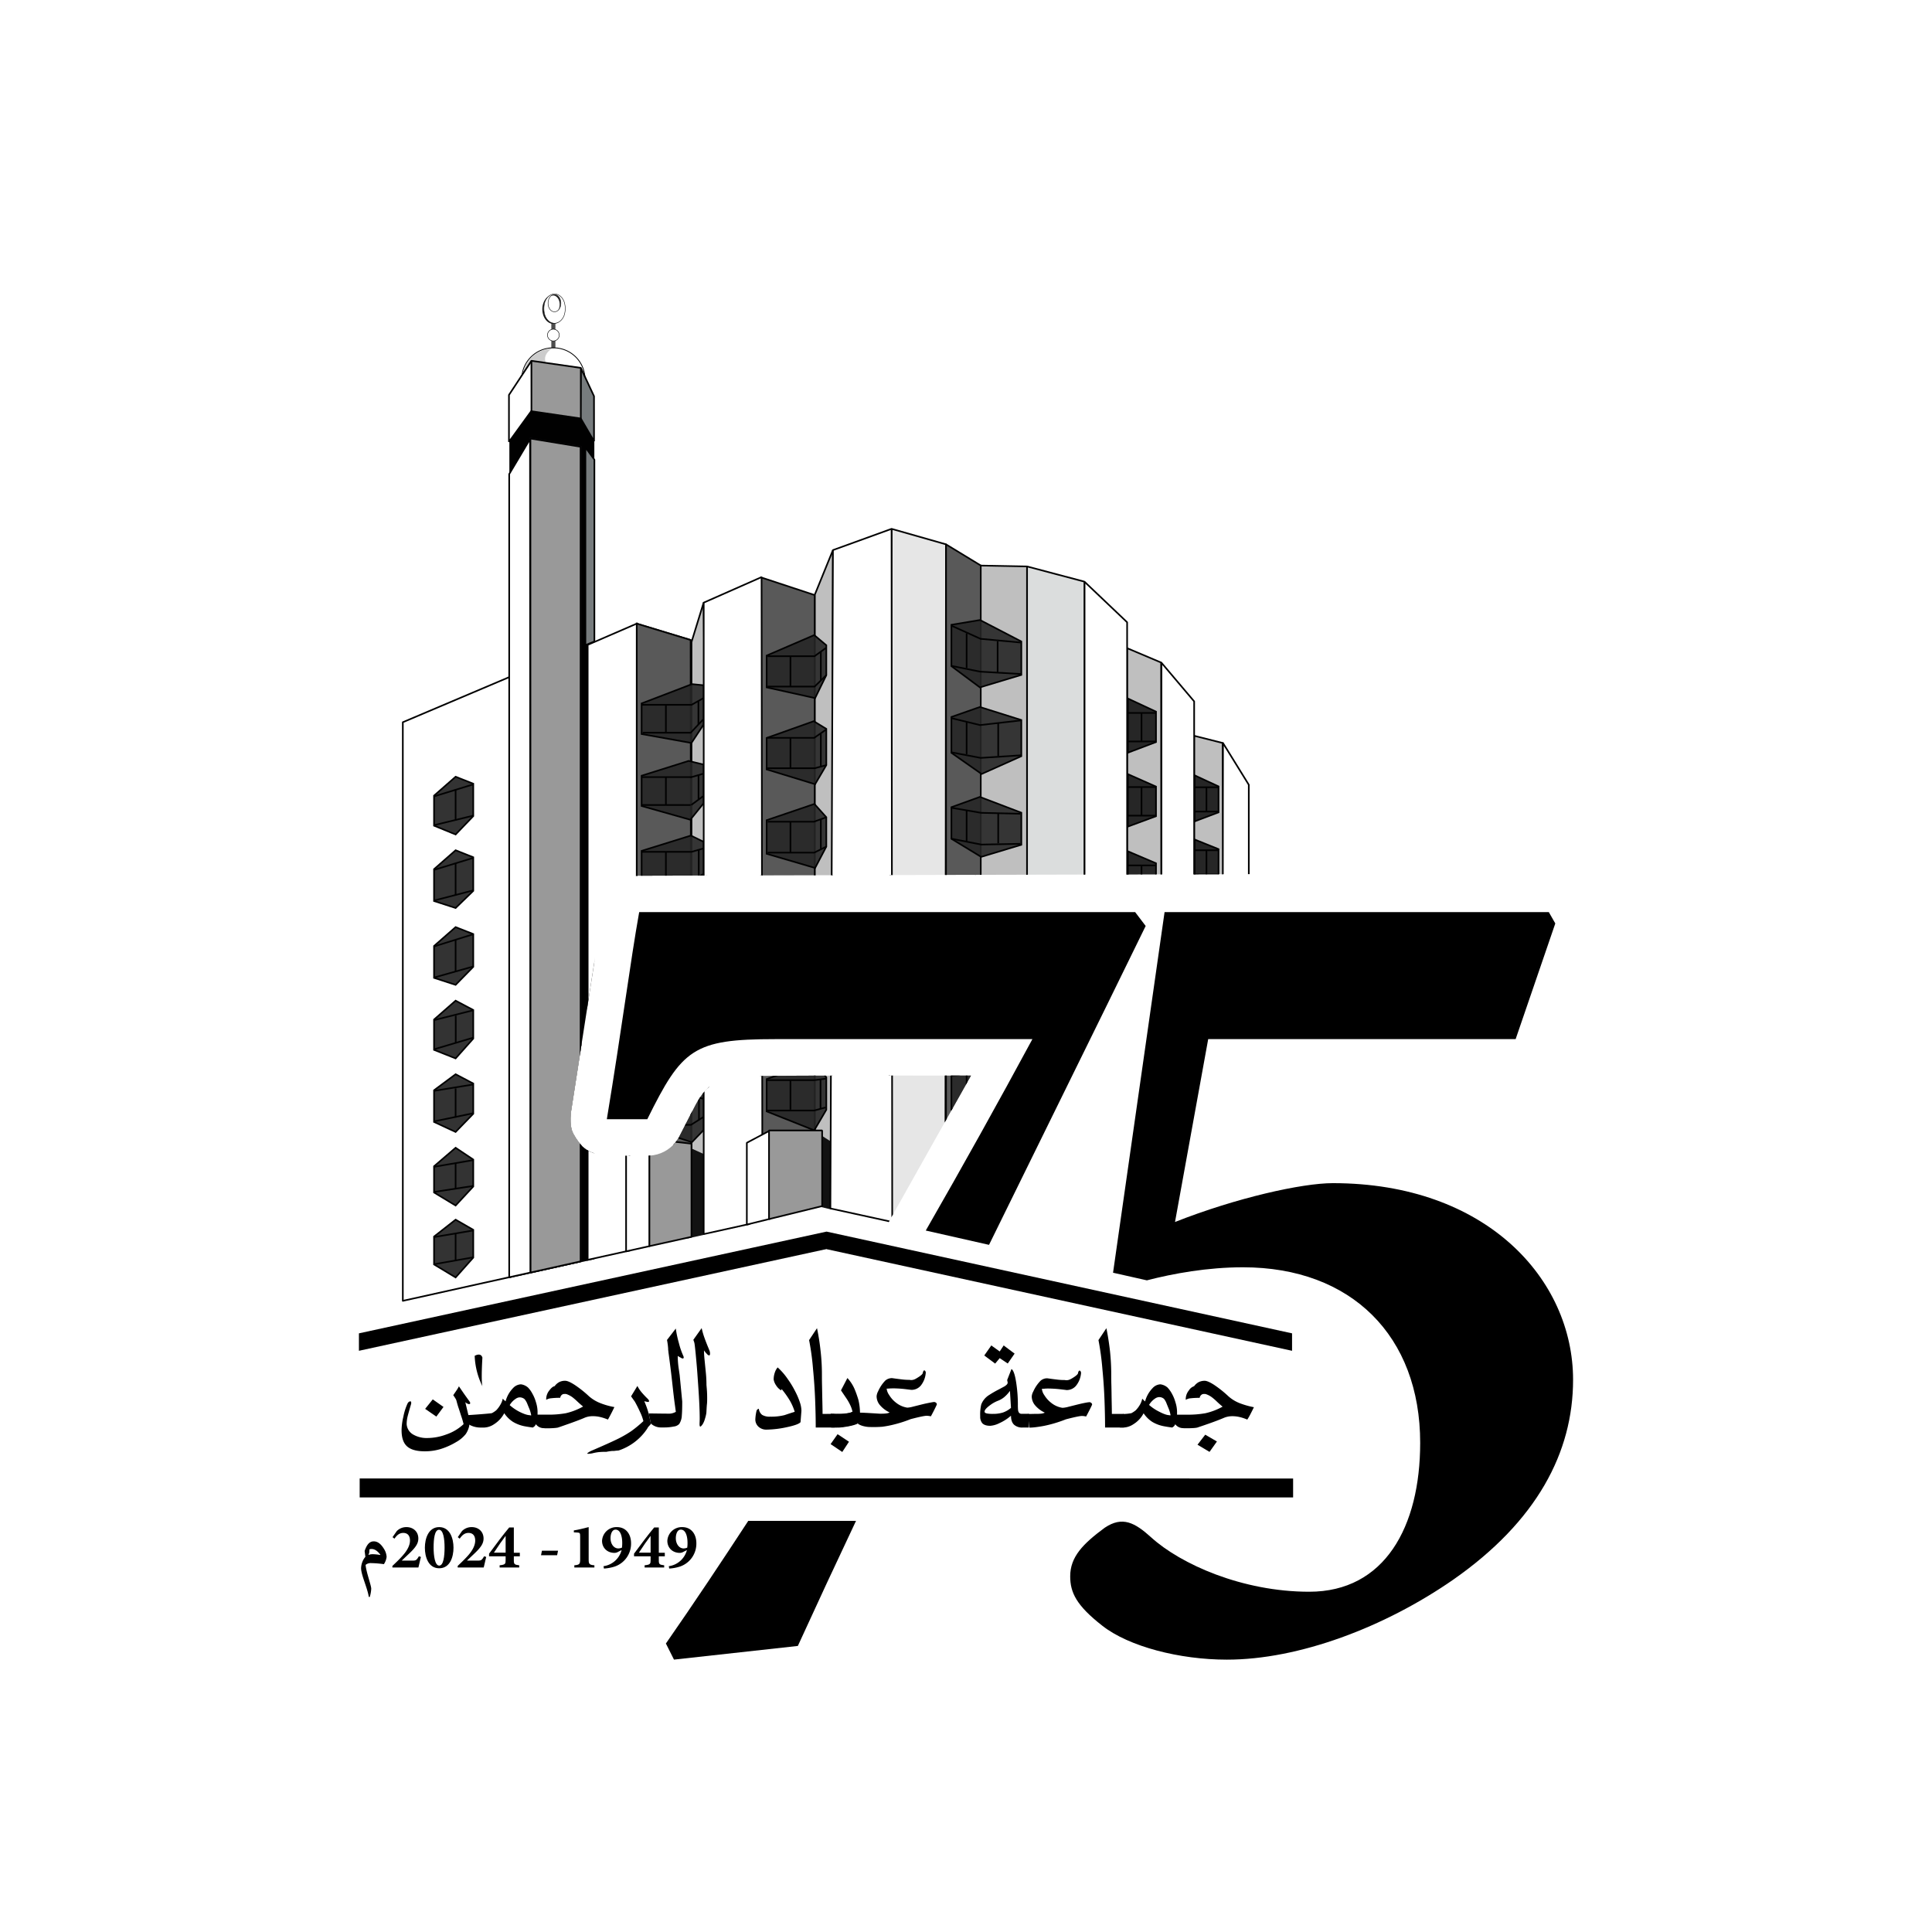 <svg xmlns="http://www.w3.org/2000/svg" xmlns:xlink="http://www.w3.org/1999/xlink" viewBox="0 0 1080 1080"><defs><style>.cls-1,.cls-23{fill:none;}.cls-2{isolation:isolate;}.cls-3{clip-path:url(#clip-path);}.cls-4{fill:#4d4d4d;}.cls-12,.cls-14,.cls-20,.cls-28,.cls-30,.cls-33,.cls-5,.cls-7,.cls-9{fill:#fff;}.cls-12,.cls-13,.cls-16,.cls-17,.cls-19,.cls-20,.cls-21,.cls-23,.cls-24,.cls-25,.cls-27,.cls-28,.cls-29,.cls-31,.cls-32,.cls-33,.cls-34,.cls-5,.cls-7,.cls-9{stroke:#010101;}.cls-5{stroke-width:0.46px;}.cls-6{fill:#ccc;}.cls-7{stroke-width:0.28px;}.cls-8{fill:#1a1a1a;}.cls-11,.cls-14,.cls-15,.cls-30,.cls-9{stroke-linecap:round;}.cls-11,.cls-12,.cls-14,.cls-15,.cls-31,.cls-9{stroke-linejoin:round;}.cls-9{stroke-width:0.25px;}.cls-10{fill:#010101;}.cls-11{fill:#c5c5c4;}.cls-11,.cls-15{stroke:#1a181b;}.cls-11,.cls-12,.cls-13,.cls-14,.cls-15,.cls-16,.cls-17,.cls-19,.cls-20,.cls-21,.cls-23,.cls-24,.cls-25,.cls-27,.cls-28,.cls-29,.cls-30,.cls-31,.cls-32,.cls-33,.cls-34{stroke-width:0.91px;}.cls-11,.cls-22{mix-blend-mode:multiply;}.cls-13{fill:#bfbfbf;}.cls-13,.cls-17,.cls-19,.cls-20,.cls-21,.cls-25,.cls-30,.cls-33,.cls-34{stroke-linejoin:bevel;}.cls-14,.cls-30{stroke:#000;}.cls-15,.cls-32{fill:gray;}.cls-16,.cls-17,.cls-31{fill:#595959;}.cls-18{fill:#121212;}.cls-19,.cls-29{fill:#e6e6e6;}.cls-21{fill:#dbdddd;}.cls-22,.cls-24{fill:#262626;}.cls-22{opacity:0.9;}.cls-25{fill:#999;}.cls-26{opacity:0.95;}.cls-27{fill:#333;}.cls-33{stroke-linecap:square;}.cls-34{fill:#777c7e;}</style><clipPath id="clip-path"><path class="cls-1" d="M713.56,152.22V488.61l-357.06.91c-8.77.42-18.15,6.29-19.77,19.44L319.48,619.74s-1.79,9.09,1.09,14.16c3.42,6,7.07,11.26,18.72,12.12l15.3.05,8.76-.08a20,20,0,0,0,14.14-7.26l1.88-2.66,8.52-16.65c5.48-10.82,11.72-17.67,27.18-17.87,36.65-.48,127.72-.28,127.72-.28l-47.11,83.85-36.61-8.36L213.89,733.21v-581Z"/></clipPath></defs><title>Logo Ibad</title><g class="cls-2"><g id="Layer_1" data-name="Layer 1"><g class="cls-3"><path class="cls-4" d="M310.48,196.16a1.33,1.33,0,0,1-1.15,1.46h0a1.33,1.33,0,0,1-1.14-1.46V176.8a1.32,1.32,0,0,1,1.14-1.45h0a1.32,1.32,0,0,1,1.15,1.45Z"/><path class="cls-5" d="M309.33,194.45a17.52,17.52,0,0,0-17.6,16h35.21A17.53,17.53,0,0,0,309.33,194.45Z"/><path class="cls-6" d="M308.4,194.89s-12.37-.22-16.21,13.74c0,0,4.5-7.71,13.29-5.14C305.48,203.49,302.38,199,308.4,194.89Z"/><path class="cls-7" d="M312.63,187.41a3.29,3.29,0,1,1-3.28-3.39A3.32,3.32,0,0,1,312.63,187.41Z"/><path class="cls-8" d="M312.87,170.15a6.15,6.15,0,0,1-.94,3.36,5.54,5.54,0,0,0,1.51-4c0-2.66-1.55-4.82-3.51-4.82a2.89,2.89,0,0,0-1.95.83,2.73,2.73,0,0,1,1.3-.33C311.27,165.22,312.87,167.43,312.87,170.15Z"/><path class="cls-8" d="M309.87,180.59c-3.25,0-5.87-3.61-5.87-8.08,0-3.29,1.42-6.12,3.49-7.38-2.51,1-4.33,4.12-4.33,7.76,0,4.5,2.76,8.15,6.17,8.15a5.52,5.52,0,0,0,4.44-2.5A5,5,0,0,1,309.87,180.59Z"/><path class="cls-9" d="M310,180.7c2.3,0,4.29-1.74,5.32-4.27a11.93,11.93,0,0,0,.64-3.92,12.1,12.1,0,0,0-.64-3.94c-1-2.52-3-4.24-5.32-4.24s-4.27,1.72-5.31,4.24a12.1,12.1,0,0,0-.63,3.94,11.93,11.93,0,0,0,.63,3.92C305.7,179,307.68,180.7,310,180.7Zm-.08-16H310c2,0,3.55,2.13,3.55,4.78s-1.58,4.8-3.55,4.8h-.06c-2,0-3.57-2.14-3.57-4.8S307.94,164.7,309.89,164.7Z"/><polygon class="cls-10" points="332.24 228.86 284.74 221.78 284.74 714.46 332.24 703.92 332.24 228.86"/><polygon class="cls-11" points="324.55 249.72 296.51 245.15 296.51 711.37 324.55 705.12 324.55 249.72"/><polygon class="cls-12" points="698.13 727.04 698.08 438.69 683.64 415.33 682.66 715.36 682.84 723.46 698.13 727.04"/><polygon class="cls-13" points="674.03 648.29 683.84 650.34 683.46 415.33 667.54 411.31 667.54 720.27 674.03 721.7 674.03 648.29"/><polygon class="cls-14" points="285.52 378.15 225.18 403.73 225.18 727.18 286.58 713.55 285.52 378.15"/><polygon class="cls-15" points="355.93 348.61 355.93 641.9 365.44 637.56 386.35 641.4 386.07 357.76 355.93 348.61"/><polygon class="cls-16" points="355.93 348.61 355.93 641.9 365.44 637.56 386.35 641.4 386.07 357.76 355.93 348.61"/><polygon class="cls-13" points="386.56 358.9 393.38 336.74 396.56 655.03 386.56 650.27 386.56 358.9"/><polygon class="cls-17" points="425.37 322.74 425.37 641.91 435.41 637.91 455.51 638.91 455.51 332.68 425.37 322.74"/><polygon class="cls-13" points="455.51 332.36 465.62 307.51 464.94 643.72 455.51 638.75 455.51 332.36"/><polygon class="cls-18" points="464.94 676.19 464.94 638.42 456.72 633.16 456.84 674.23 464.94 676.19"/><polygon class="cls-19" points="528.82 304.29 498.39 295.63 496.86 682.7 528.44 689.56 528.82 304.29"/><polygon class="cls-13" points="545.47 316.11 574.13 316.65 574.13 645.1 553.69 645.1 545.47 645.1 545.47 316.11"/><polygon class="cls-20" points="498.39 295.63 465.62 307.51 464.2 675.53 498.76 683.09 498.39 295.63"/><polygon class="cls-13" points="637.38 639.9 649.26 640.8 649.1 370.38 630.07 362.33 630.07 712.18 637.38 713.67 637.38 639.9"/><polygon class="cls-20" points="630.07 347.85 606.19 325.14 606.19 706.91 630.07 712.18 630.07 347.85"/><polygon class="cls-12" points="667.54 392.08 649.26 370.48 649.26 641.49 661.14 643.32 661.14 718.83 667.54 720.27 667.54 392.08"/><polygon class="cls-21" points="606.19 325.14 574.13 316.65 574.13 636.4 577.77 637.97 577.77 700.53 606.19 706.91 606.19 325.14"/><polygon class="cls-22" points="386.76 638.53 393.38 631.62 393.38 608.1 387.07 602.54 358.67 611.78 358.67 629.2 386.76 638.53"/><polygon class="cls-23" points="386.76 638.53 393.38 631.62 393.38 608.1 387.07 602.54 358.67 611.78 358.67 629.2 386.76 638.53"/><polygon class="cls-22" points="386.81 590.74 393.38 585.5 393.38 560.81 386.51 554.5 358.67 565.84 358.67 583.26 386.81 590.74"/><polygon class="cls-23" points="386.81 590.74 393.38 585.5 393.38 560.81 386.51 554.5 358.67 565.84 358.67 583.26 386.81 590.74"/><polygon class="cls-22" points="385.88 545.97 393.38 538.64 393.38 515.79 385.56 510.01 358.67 518.76 358.67 537.87 385.88 545.97"/><polygon class="cls-23" points="385.88 545.97 393.38 538.64 393.38 515.79 385.56 510.01 358.67 518.76 358.67 537.87 385.88 545.97"/><polygon class="cls-22" points="385.88 501.2 393.38 491.88 393.38 470.6 386.2 467.08 358.67 475.64 358.67 493.74 385.88 501.2"/><polygon class="cls-23" points="385.88 501.2 393.38 491.88 393.38 470.6 386.2 467.08 358.67 475.64 358.67 493.74 385.88 501.2"/><polygon class="cls-22" points="385.88 458.24 393.38 448.97 393.38 427.42 384.94 425.36 358.67 433.62 358.67 450.56 385.88 458.24"/><polygon class="cls-23" points="385.88 458.24 393.38 448.97 393.38 427.42 384.94 425.36 358.67 433.62 358.67 450.56 385.88 458.24"/><polygon class="cls-22" points="386.51 415.33 393.38 404.94 393.38 383.07 386.81 382.43 358.67 393.21 358.67 410.33 386.51 415.33"/><polygon class="cls-23" points="386.51 415.33 393.38 404.94 393.38 383.07 386.81 382.43 358.67 393.21 358.67 410.33 386.51 415.33"/><polygon class="cls-24" points="630.48 390.47 630.48 420.77 646.21 414.82 646.21 397.8 630.48 390.47"/><polygon class="cls-24" points="630.48 432.74 630.48 462.07 646.21 456.27 646.21 439.71 630.48 432.74"/><polygon class="cls-24" points="630.48 475.87 630.48 506.57 646.21 500.21 646.21 482.58 630.48 475.87"/><polygon class="cls-24" points="630.48 517.16 630.48 546.58 646.21 540.99 646.21 523.73 630.48 517.16"/><polygon class="cls-24" points="630.48 562.14 630.48 591.53 646.21 585.57 646.21 568.31 630.48 562.14"/><polygon class="cls-24" points="630.48 604.65 630.48 634.28 646.21 629.61 646.21 611.02 630.48 604.65"/><polygon class="cls-25" points="577.77 644.43 577.77 635.98 556.45 632.22 556.58 695.71 577.77 700.53 577.77 644.43"/><polygon class="cls-8" points="535.41 635.21 529.62 636.13 529.62 689.82 535.41 691.1 535.41 635.21"/><polygon class="cls-18" points="637.84 641.61 632.06 642.42 632.06 712.18 637.84 713.26 637.84 641.61"/><polygon class="cls-18" points="674.35 648.01 667.49 648.72 667.84 719.84 674.35 721.25 674.35 648.01"/><polygon class="cls-25" points="324.55 249.74 296.51 245.15 296.51 711.37 324.55 705.12 324.55 249.74"/><g class="cls-26"><polygon points="254.69 466.48 264.56 456.21 264.56 438.09 254.69 434.2 242.63 444.77 242.63 461.56 254.69 466.48"/><polygon points="254.69 507.58 264.56 498 264.56 479.21 254.69 475.3 242.63 485.87 242.63 503.68 254.69 507.58"/><polygon points="254.69 550.54 264.56 540.46 264.56 522.14 254.69 518.26 242.63 528.82 242.63 546.63 254.69 550.54"/><polygon points="254.69 591.66 264.56 580.57 264.56 564.59 254.69 559.37 242.63 569.94 242.63 586.88 254.69 591.66"/><polygon points="254.69 632.77 264.56 622.59 264.56 605.69 254.69 600.5 242.63 609.46 242.63 627.18 254.69 632.77"/><polygon points="254.69 673.9 264.56 663.26 264.56 648.2 254.69 641.61 242.63 651.96 242.63 666.61 254.69 673.9"/><polygon points="264.56 703 264.56 687.47 254.69 681.8 242.63 691.25 242.63 706.83 254.69 714.1 264.56 703"/></g><polygon class="cls-27" points="254.69 466.48 264.56 456.21 264.56 438.09 254.69 434.2 242.63 444.77 242.63 461.56 254.69 466.48"/><polygon class="cls-27" points="254.69 507.58 264.56 498 264.56 479.21 254.69 475.3 242.63 485.87 242.63 503.68 254.69 507.58"/><polygon class="cls-27" points="254.69 550.54 264.56 540.46 264.56 522.14 254.69 518.26 242.63 528.82 242.63 546.63 254.69 550.54"/><polygon class="cls-27" points="254.69 591.66 264.56 580.57 264.56 564.59 254.69 559.37 242.63 569.94 242.63 586.88 254.69 591.66"/><polygon class="cls-27" points="254.69 632.77 264.56 622.59 264.56 605.69 254.69 600.5 242.63 609.46 242.63 627.18 254.69 632.77"/><polygon class="cls-27" points="254.69 673.9 264.56 663.26 264.56 648.2 254.69 641.61 242.63 651.96 242.63 666.61 254.69 673.9"/><polygon class="cls-27" points="264.56 703 264.56 687.47 254.69 681.8 242.63 691.25 242.63 706.83 254.69 714.1 264.56 703"/><polygon class="cls-28" points="351.83 644.66 355.93 641.9 355.93 348.61 328.52 360.48 328.52 704.26 352.37 698.97 351.83 644.66"/><polygon class="cls-22" points="455.16 631.86 461.91 620.37 461.91 602.27 455.5 593.36 428.56 603.23 428.56 621.27 455.16 631.86"/><polygon class="cls-23" points="455.16 631.86 461.91 620.37 461.91 602.27 455.5 593.36 428.56 603.23 428.56 621.27 455.16 631.86"/><polygon class="cls-22" points="455.16 581.01 461.91 571.97 461.91 552.11 454.89 542.92 428.56 555 428.56 573.08 455.16 581.01"/><polygon class="cls-23" points="455.16 581.01 461.91 571.97 461.91 552.11 454.89 542.92 428.56 555 428.56 573.08 455.16 581.01"/><polygon class="cls-22" points="455.25 532.2 461.91 520.78 461.91 503.84 455.14 493.92 428.56 504.72 428.56 523.41 455.25 532.2"/><polygon class="cls-23" points="455.25 532.2 461.91 520.78 461.91 503.84 455.14 493.92 428.56 504.72 428.56 523.41 455.25 532.2"/><polygon class="cls-22" points="455.64 485.2 461.91 473.26 461.91 456.84 455.25 449.41 428.56 458.49 428.56 477.27 455.64 485.2"/><polygon class="cls-23" points="455.64 485.2 461.91 473.26 461.91 456.84 455.25 449.41 428.56 458.49 428.56 477.27 455.64 485.2"/><polygon class="cls-22" points="455.64 438.39 461.91 427.7 461.91 407.45 454.89 403.15 428.56 412.52 428.56 430.11 455.64 438.39"/><polygon class="cls-23" points="455.64 438.39 461.91 427.7 461.91 407.45 454.89 403.15 428.56 412.52 428.56 430.11 455.64 438.39"/><polygon class="cls-22" points="455.64 390.25 461.91 377.43 461.91 360.7 455.16 355.01 428.56 366.47 428.56 384.25 455.64 390.25"/><polygon class="cls-23" points="455.64 390.25 461.91 377.43 461.91 360.7 455.16 355.01 428.56 366.47 428.56 384.25 455.64 390.25"/><polygon class="cls-29" points="661.14 642.66 637.38 639.4 637.38 713.67 661.14 718.83 661.14 642.66"/><polygon class="cls-18" points="393.69 645.25 384.35 641.01 384.17 692.35 393.69 690.23 393.69 645.25"/><polygon class="cls-20" points="419.1 644.94 426.13 643.88 425.72 322.6 393.38 336.88 393.38 689.88 419.1 684.18 419.1 644.94"/><polygon class="cls-30" points="363.15 636.64 349.99 643.5 349.99 699.52 363.15 696.59 363.15 636.64"/><polygon class="cls-20" points="430.45 631.93 417.48 638.83 417.48 684.54 430.58 681.31 430.45 631.93"/><polygon class="cls-31" points="535.79 634.96 548.25 633.52 548.25 316.11 528.82 304.29 528.82 689.67 536.24 691.27 535.79 634.96"/><polygon class="cls-22" points="547.76 384.25 570.93 377.28 570.93 358.59 547.83 346.59 531.85 349.26 531.85 372.38 547.76 384.25"/><polygon class="cls-23" points="547.76 384.25 570.93 377.28 570.93 358.59 547.83 346.59 531.85 349.26 531.85 372.38 547.76 384.25"/><polygon class="cls-22" points="548.47 479 570.93 472.23 570.93 454.3 547.76 445.48 531.85 451.22 531.85 468.89 548.47 479"/><polygon class="cls-23" points="548.47 479 570.93 472.23 570.93 454.3 547.76 445.48 531.85 451.22 531.85 468.89 548.47 479"/><polygon class="cls-22" points="547.76 528.62 570.93 520.44 570.93 501.7 548.69 491.14 531.85 499.56 531.85 518.52 547.76 528.62"/><polygon class="cls-23" points="547.76 528.62 570.93 520.44 570.93 501.7 548.69 491.14 531.85 499.56 531.85 518.52 547.76 528.62"/><polygon class="cls-22" points="548.68 577.67 570.75 570.45 570.93 550.35 548.38 541.4 531.85 550.71 531.85 568.45 548.68 577.67"/><polygon class="cls-23" points="548.68 577.67 570.75 570.45 570.93 550.35 548.38 541.4 531.85 550.71 531.85 568.45 548.68 577.67"/><polygon class="cls-22" points="548.69 630.96 570.93 620.61 570.93 600.84 548.07 590.44 531.85 600.55 531.85 620.37 548.69 630.96"/><polygon class="cls-23" points="548.69 630.96 570.93 620.61 570.93 600.84 548.07 590.44 531.85 600.55 531.85 620.37 548.69 630.96"/><polygon class="cls-22" points="548.72 432.66 570.93 422.72 570.93 402.49 547.76 395.21 531.85 400.78 531.85 420.84 548.72 432.66"/><polygon class="cls-23" points="548.72 432.66 570.93 422.72 570.93 402.49 547.76 395.21 531.85 400.78 531.85 420.84 548.72 432.66"/><polygon class="cls-18" points="536.59 635.91 528.85 638.62 528.96 689.32 536.59 690.95 536.59 635.91"/><polygon class="cls-20" points="557.21 632.22 532.68 635.11 532.68 690.5 557.21 695.86 557.21 632.22"/><polygon class="cls-25" points="459.58 631.93 429.88 631.93 429.88 681.48 459.58 674.21 459.58 631.93"/><polygon class="cls-20" points="296.29 245.45 284.64 265.03 284.64 713.98 296.47 711.37 296.29 245.45"/><polygon class="cls-29" points="692.43 650.97 672.1 646.92 672.29 721.3 692.43 725.71 692.43 650.97"/><polygon class="cls-25" points="386.54 639.32 363.02 636.64 363.02 696.61 386.54 691.4 386.54 639.32"/><line class="cls-32" x1="242.69" y1="445.17" x2="264.48" y2="438.5"/><line class="cls-32" x1="242.74" y1="461.25" x2="264.45" y2="455.97"/><line class="cls-32" x1="254.69" y1="441.32" x2="254.69" y2="458.64"/><line class="cls-23" x1="242.77" y1="486.23" x2="264.56" y2="479.56"/><line class="cls-23" x1="242.63" y1="503.41" x2="264.45" y2="497.75"/><line class="cls-23" x1="254.69" y1="482.51" x2="254.69" y2="500.35"/><line class="cls-23" x1="242.77" y1="529.02" x2="264.3" y2="522.33"/><line class="cls-23" x1="242.69" y1="546.44" x2="264.39" y2="540.32"/><line class="cls-23" x1="254.69" y1="525.29" x2="254.69" y2="543.1"/><line class="cls-23" x1="242.66" y1="570.25" x2="264.53" y2="564.75"/><line class="cls-23" x1="242.66" y1="586.55" x2="264.48" y2="580.08"/><line class="cls-23" x1="254.76" y1="567.74" x2="254.76" y2="582.88"/><line class="cls-23" x1="242.59" y1="609.8" x2="264.39" y2="606.24"/><line class="cls-23" x1="242.66" y1="626.86" x2="264.61" y2="622.29"/><line class="cls-23" x1="254.69" y1="608.41" x2="254.69" y2="624.77"/><line class="cls-23" x1="242.61" y1="652.25" x2="264.39" y2="648.53"/><line class="cls-23" x1="242.66" y1="666.31" x2="264.53" y2="662.95"/><line class="cls-23" x1="254.69" y1="650.5" x2="254.69" y2="664.34"/><line class="cls-23" x1="242.61" y1="691.54" x2="264.39" y2="687.85"/><line class="cls-23" x1="242.69" y1="706.71" x2="264.51" y2="702.85"/><line class="cls-23" x1="254.69" y1="689.82" x2="254.69" y2="704.56"/><polyline class="cls-23" points="358.64 493.15 386.09 493.15 393.13 488.58"/><polyline class="cls-23" points="358.64 476.17 386.61 476.17 393.13 474.3"/><line class="cls-23" x1="372.25" y1="476.3" x2="372.25" y2="492.93"/><line class="cls-23" x1="390.6" y1="475.07" x2="390.6" y2="489.96"/><polyline class="cls-23" points="359.11 537.46 385.93 537.46 393.4 535.28"/><polyline class="cls-23" points="359.11 519.31 386.24 519.31 393.02 519.26"/><line class="cls-23" x1="371.91" y1="519.42" x2="371.91" y2="537.42"/><line class="cls-23" x1="390.48" y1="519.5" x2="390.48" y2="536.17"/><polyline class="cls-23" points="358.78 582.79 386.24 582.8 393.26 580.39"/><polyline class="cls-23" points="358.94 566.31 386.61 566.33 393.02 567.15"/><line class="cls-23" x1="372.25" y1="566.45" x2="372.25" y2="582.59"/><line class="cls-23" x1="390.73" y1="567.01" x2="390.73" y2="581.27"/><line class="cls-23" x1="441.87" y1="459.41" x2="441.87" y2="476.63"/><line class="cls-23" x1="458.85" y1="457.96" x2="458.85" y2="474.43"/><polyline class="cls-23" points="429.14 459.35 454.95 459.35 461.91 456.84"/><polyline class="cls-23" points="429.14 476.63 455.14 476.63 461.91 473.26"/><line class="cls-23" x1="441.87" y1="505.66" x2="441.87" y2="522.32"/><polyline class="cls-23" points="428.64 505.51 454.95 505.51 462 504.31"/><polyline class="cls-23" points="429.14 522.66 455.46 522.66 461.97 519.86"/><line class="cls-23" x1="458.68" y1="504.67" x2="458.68" y2="521.11"/><line class="cls-23" x1="441.87" y1="555.75" x2="441.87" y2="572.06"/><line class="cls-23" x1="458.68" y1="554.25" x2="458.68" y2="571.33"/><polyline class="cls-23" points="428.75 555.75 455.51 555.75 461.88 552.74"/><polyline class="cls-23" points="428.51 572.24 455.34 572.24 461.49 571.08"/><line class="cls-23" x1="441.87" y1="604" x2="441.87" y2="620.29"/><line class="cls-23" x1="458.68" y1="603.28" x2="458.68" y2="619.73"/><polyline class="cls-23" points="428.51 603.82 455.29 603.82 461.88 602.92"/><polyline class="cls-23" points="428.75 620.78 455.14 620.78 461.49 619.07"/><line class="cls-23" x1="540.36" y1="452.88" x2="540.36" y2="470.33"/><line class="cls-23" x1="558.01" y1="454.91" x2="558.01" y2="471.37"/><polyline class="cls-23" points="531.66 451.51 548.47 454.38 570.38 454.91"/><polyline class="cls-23" points="531.85 468.84 548.59 472.12 570.38 471.7"/><line class="cls-23" x1="540.36" y1="502.28" x2="540.31" y2="518.73"/><line class="cls-23" x1="558.01" y1="503.47" x2="558.01" y2="519.42"/><polyline class="cls-23" points="531.66 500.15 548.86 503.63 570.61 502.19"/><polyline class="cls-23" points="532.71 518.74 549 518.74 570.51 520.14"/><line class="cls-23" x1="540.36" y1="600.97" x2="540.36" y2="619.17"/><line class="cls-23" x1="558.01" y1="600.44" x2="558.01" y2="619.6"/><polyline class="cls-23" points="532.04 601.24 549 599.75 570.61 600.76"/><polyline class="cls-23" points="532.04 620.1 549 618.75 570.51 620.37"/><line class="cls-23" x1="540.36" y1="551.45" x2="540.36" y2="567.99"/><line class="cls-23" x1="558.01" y1="551.68" x2="558.01" y2="569.18"/><polyline class="cls-23" points="531.85 550.71 548.86 552.35 570.93 550.35"/><polyline class="cls-23" points="532.16 568.4 548.97 567.76 570.75 570.45"/><line class="cls-23" x1="645.95" y1="398.54" x2="630.67" y2="398.54"/><line class="cls-23" x1="645.95" y1="414.48" x2="630.67" y2="414.48"/><line class="cls-23" x1="638.12" y1="398.72" x2="638.12" y2="414.48"/><line class="cls-23" x1="645.95" y1="439.96" x2="630.67" y2="439.96"/><line class="cls-23" x1="645.95" y1="455.93" x2="630.67" y2="455.93"/><line class="cls-23" x1="638.12" y1="440.12" x2="638.12" y2="455.93"/><line class="cls-23" x1="645.95" y1="483.77" x2="630.67" y2="483.77"/><line class="cls-23" x1="645.95" y1="499.73" x2="630.67" y2="499.73"/><line class="cls-23" x1="638.12" y1="483.95" x2="638.12" y2="499.73"/><line class="cls-23" x1="645.95" y1="524.01" x2="630.67" y2="524.01"/><line class="cls-23" x1="645.95" y1="539.98" x2="630.67" y2="539.98"/><line class="cls-23" x1="638.12" y1="524.18" x2="638.12" y2="539.98"/><line class="cls-23" x1="645.95" y1="568.34" x2="630.67" y2="568.34"/><line class="cls-23" x1="645.95" y1="585.48" x2="630.67" y2="585.48"/><line class="cls-23" x1="638.12" y1="568.5" x2="638.12" y2="585.48"/><line class="cls-23" x1="645.95" y1="611.44" x2="630.67" y2="611.44"/><line class="cls-23" x1="645.95" y1="628.6" x2="630.67" y2="628.6"/><line class="cls-23" x1="638.12" y1="611.64" x2="638.12" y2="628.6"/><polygon class="cls-24" points="667.83 433.43 667.83 459.15 681.18 454.1 681.18 439.62 667.83 433.43"/><polygon class="cls-24" points="667.83 469.29 667.83 494.18 681.18 489.27 681.18 474.68 667.83 469.29"/><polygon class="cls-24" points="667.83 505.89 667.83 531.97 681.18 526.56 681.18 511.6 667.83 505.89"/><polygon class="cls-24" points="667.83 540.98 667.83 565.95 681.18 561.19 681.18 545.6 667.83 540.98"/><polygon class="cls-24" points="667.83 577.98 667.83 604.12 681.18 599.31 681.18 583.22 667.83 577.98"/><polygon class="cls-24" points="667.83 615.25 667.83 640.39 681.18 636.43 681.18 620.37 667.83 615.25"/><line class="cls-23" x1="681.23" y1="440.1" x2="667.9" y2="440.1"/><line class="cls-23" x1="681.23" y1="453.65" x2="667.9" y2="453.65"/><line class="cls-23" x1="674.41" y1="440.27" x2="674.41" y2="453.65"/><line class="cls-23" x1="681.23" y1="475.29" x2="667.9" y2="475.29"/><line class="cls-23" x1="681.23" y1="488.84" x2="667.9" y2="488.84"/><line class="cls-23" x1="674.41" y1="475.43" x2="674.41" y2="488.84"/><line class="cls-23" x1="681.23" y1="512.46" x2="667.9" y2="512.46"/><line class="cls-23" x1="681.23" y1="526.03" x2="667.9" y2="526.03"/><line class="cls-23" x1="674.41" y1="512.62" x2="674.41" y2="526.03"/><line class="cls-23" x1="681.23" y1="546.65" x2="667.9" y2="546.65"/><line class="cls-23" x1="681.23" y1="560.18" x2="667.9" y2="560.18"/><line class="cls-23" x1="674.41" y1="546.77" x2="674.41" y2="560.18"/><line class="cls-23" x1="681.23" y1="584.26" x2="667.9" y2="584.26"/><line class="cls-23" x1="681.23" y1="598.81" x2="667.9" y2="598.81"/><line class="cls-23" x1="674.41" y1="584.4" x2="674.41" y2="598.81"/><line class="cls-23" x1="681.23" y1="620.86" x2="667.9" y2="620.86"/><line class="cls-23" x1="681.23" y1="635.43" x2="667.9" y2="635.43"/><line class="cls-23" x1="674.41" y1="621" x2="674.41" y2="635.43"/><polyline class="cls-23" points="358.49 628.78 386.27 628.8 393.13 624.45"/><line class="cls-23" x1="358.49" y1="612.15" x2="386.61" y2="612.16"/><line class="cls-23" x1="372.25" y1="612.29" x2="372.25" y2="628.75"/><line class="cls-23" x1="390.73" y1="613.62" x2="390.73" y2="626.02"/><line class="cls-23" x1="386.01" y1="611.97" x2="393.13" y2="614.26"/><polygon class="cls-33" points="297.19 201.55 284.51 220.78 284.51 247 297.26 229.44 297.19 201.55"/><polygon class="cls-34" points="324.66 205.65 324.4 233.49 332.06 246.64 332.06 221.49 324.66 205.65"/><polygon class="cls-25" points="324.69 205.65 297.08 201.69 297.08 229.88 324.69 233.94 324.69 205.65"/><polygon class="cls-34" points="327.25 250.11 327.25 360.62 332.27 358.59 332.27 256.98 327.25 250.11"/><polyline class="cls-23" points="358.94 393.98 386.61 393.98 393.31 390.2"/><polyline class="cls-23" points="359.26 409.6 386.09 409.6 393.13 402.12"/><line class="cls-23" x1="372.25" y1="394.1" x2="372.25" y2="409.48"/><line class="cls-23" x1="390.42" y1="391.93" x2="390.42" y2="404.99"/><line class="cls-23" x1="386.4" y1="449.99" x2="393.13" y2="445.02"/><line class="cls-23" x1="358.78" y1="450" x2="386.09" y2="450.01"/><line class="cls-23" x1="358.78" y1="434.4" x2="386.61" y2="434.41"/><line class="cls-23" x1="372.25" y1="434.54" x2="372.25" y2="449.82"/><line class="cls-23" x1="385.88" y1="434.6" x2="393.02" y2="432.53"/><line class="cls-23" x1="390.48" y1="433.31" x2="390.48" y2="446.67"/><polyline class="cls-23" points="429.05 383.79 455.38 383.79 461.91 377.43"/><polyline class="cls-23" points="429.05 366.83 455.29 366.83 461.86 362.1"/><line class="cls-23" x1="441.87" y1="366.95" x2="441.87" y2="383.6"/><line class="cls-23" x1="458.85" y1="364.25" x2="458.85" y2="380.32"/><line class="cls-23" x1="441.87" y1="412.41" x2="441.87" y2="429.1"/><line class="cls-23" x1="458.85" y1="410.11" x2="458.85" y2="428.22"/><polyline class="cls-23" points="428.64 412.46 455.14 412.46 461.62 407.97"/><polyline class="cls-23" points="428.75 429.43 455.46 429.43 461.91 427.7"/><polyline class="cls-23" points="532.16 349.88 548.1 357.1 570.61 359.18"/><polyline class="cls-23" points="532.16 372.29 547.83 375.45 570.93 376.79"/><line class="cls-23" x1="540.36" y1="354.05" x2="540.36" y2="373.42"/><line class="cls-23" x1="557.68" y1="358.45" x2="557.68" y2="375.76"/><line class="cls-23" x1="540.36" y1="403.62" x2="540.36" y2="421.6"/><line class="cls-23" x1="558.01" y1="404.14" x2="558.01" y2="422.59"/><polyline class="cls-23" points="532.11 401.51 547.83 405.32 570.61 402.72"/><polyline class="cls-23" points="532.16 420.61 548.17 423.67 570.75 422.22"/></g><path d="M262.37,783.26c.14.22.23.41.35.59a1.08,1.08,0,0,1,.12.47c0,.38-.21.59-.67.59a3.85,3.85,0,0,1-2.06-1.09c.48,2,.94,3.93,1.4,5.9a30.64,30.64,0,0,1,.82,4.21v3a13,13,0,0,1-2,4.75,18.26,18.26,0,0,1-5.26,4.4,39.8,39.8,0,0,1-8.74,3.93,30.28,30.28,0,0,1-8.94,1.28c-4.66,0-8-1-10-2.91s-2.91-4.85-2.91-9a34.44,34.44,0,0,1,1-7.41,32.47,32.47,0,0,1,2.16-7c.45-1.09,1.06-1.6,1.78-1.6.29,0,.45.25.45.82a2.27,2.27,0,0,1-.1.78c-1,3.44-1.68,5.85-2,7.19a18.27,18.27,0,0,0-.44,3.93,7.18,7.18,0,0,0,3.78,5.9,15.07,15.07,0,0,0,7.84,1.87,30.72,30.72,0,0,0,10.58-2,26.71,26.71,0,0,0,9.62-5.76c-.29-1.2-.68-2.62-1.23-4.23s-1-3.17-1.55-4.75-.91-3-1.22-4.16a4.18,4.18,0,0,0-.61-1.28,20.62,20.62,0,0,0-1.17-1.76c.59-.88,1.22-1.78,1.84-2.7a17.27,17.27,0,0,0,1.33-2.27c1.65,2.44,2.88,4.23,3.71,5.38S261.87,782.6,262.37,783.26Zm-20.45-1,6,4.23-4,5.39-6.26-4.32Z"/><path d="M261.3,791.06c1.11,0,12.95-.87,13.69-1.11a14.51,14.51,0,0,0,2.39-1.58,15.19,15.19,0,0,0,2.17-2.86,10.92,10.92,0,0,0,1.5-3.66,10.55,10.55,0,0,0,.84.87c.37.3.6.5.74.63a16.67,16.67,0,0,1,4.19-7.42,6.31,6.31,0,0,1,4.13-2.07h.38a7.52,7.52,0,0,1,3.8,1.75,14.36,14.36,0,0,1,2.38,3.27,21.66,21.66,0,0,1,2.1,5,18.26,18.26,0,0,1,.89,5.27v1.65h5.44a55.08,55.08,0,0,0,10.36-.8,36.29,36.29,0,0,0,9.66-3.75c-.91-.73-2-1.64-3.23-2.82a36,36,0,0,0-2.75-2.38,13.06,13.06,0,0,0-3.27-1.72l-.48-.1a1.08,1.08,0,0,0-.33,0h-.34a2.23,2.23,0,0,0-1.64.62,2.9,2.9,0,0,0-.77,1.54,38.78,38.78,0,0,0-5,.25,6.28,6.28,0,0,0-2.82.86v-.58a7.77,7.77,0,0,1,1.78-4.7c1.08-1.41,2-2.18,2.92-2.33a7.61,7.61,0,0,1,2.6-2.3,7.09,7.09,0,0,1,3.29-.73c1.22,0,3,.79,5.39,2.34a62,62,0,0,1,7.91,6.29,21.21,21.21,0,0,0,6.34,3.85,41.25,41.25,0,0,0,7.89,2.23c-.74,1.53-1.3,2.68-1.7,3.42-.88,1.72-1.52,2.92-1.94,3.56a26.25,26.25,0,0,0-4.4-1.45,18.38,18.38,0,0,0-3.84-.45,13.37,13.37,0,0,0-2.59.22,11.56,11.56,0,0,0-2.49.8c-2.07.88-4.78,1.9-8.11,3.09-2.88,1-5.09,1.81-6.65,2.3a22.2,22.2,0,0,1-2.56.27c-1.06.06-2,.1-2.81.1-.54,0-1,0-1.39,0s-.72-.06-1-.08a5.44,5.44,0,0,1-4.44-2.25l-.11.35a4.35,4.35,0,0,1-.61.84,5.28,5.28,0,0,1-1,.72c-2.54-.36-4.4-.66-5.56-.94a20.19,20.19,0,0,1-5.48-2.24,16.67,16.67,0,0,1-4.89-4.84,16.16,16.16,0,0,1-5.63,6.11,10.64,10.64,0,0,1-5.52,1.91H268.6a13.08,13.08,0,0,1-6.67-1.83m34.36-5,.67,0a19.63,19.63,0,0,0-1-3.56c-.44-1-.87-2.08-1.3-3.14a9.21,9.21,0,0,0-1.4-2.33,4.15,4.15,0,0,0-3-1,4.28,4.28,0,0,0-2.09.87,10.66,10.66,0,0,0-3.24,3.45,26.42,26.42,0,0,0,5.63,3.82Q294.27,791.11,296.29,791.1Z"/><path d="M363.86,795.8c-.17.74-1.53,1.59-2,2.73a30.75,30.75,0,0,1-16.05,12.3c-.75.06-1.51.12-2.23.22s-1.27,0-1.92.1a27,27,0,0,0-2.67.43,38,38,0,0,0-4.26.16,25.48,25.48,0,0,0-3.51.65,13.32,13.32,0,0,1-2.36.29c-.39,0-.59-.07-.59-.18s.7-.72,2.09-1.41c7-3,11.78-5.17,14.28-6.39a64.09,64.09,0,0,0,8.26-4.7,68.13,68.13,0,0,0,6.76-5.58,25.68,25.68,0,0,0-1.88-5.14c-1-2.21-2-4.14-2.88-5.72l-2.13-3,3.54-5.81a18.18,18.18,0,0,0,2.48,3.71c.75.88,1.77,2,3.06,3.26a4.61,4.61,0,0,1,.64.71,1.58,1.58,0,0,1,.37.86.61.61,0,0,1-.66.41,2.45,2.45,0,0,1-.64-.1l-1.4-.31a50.3,50.3,0,0,1,2.44,6.86"/><path d="M362.59,790.12c2.14,0,11.48.17,12.12.1a8,8,0,0,0,3.09-1c-.22-1.55-.42-3.13-.65-4.7-.34-2.59-.68-5.37-1-8.3s-.63-5.67-.93-8.22-.58-4.74-.83-6.65-.49-3.79-.74-5.59a8.72,8.72,0,0,0-.15-1.23c0-.18,0-.37,0-.59a38.42,38.42,0,0,0-.64-4.89l4.91-6.38a58.49,58.49,0,0,0,1.72,8.05,42.43,42.43,0,0,0,2.54,7.37c.06.13.09.3.15.44a2,2,0,0,1,0,.41c0,.31-.2.45-.59.45a1.18,1.18,0,0,1-.73-.27c-.45-.22-.75-.43-1-.53l-1-.6a49.87,49.87,0,0,0,.42,6.16c.08.59.31,2.13.66,4.55l1.43,14.73c0,3.71-.08,6.24-.22,7.67A9.47,9.47,0,0,1,379.7,796a5,5,0,0,1-3.1,1.44,25.28,25.28,0,0,1-5.13.51h-1.69a8.37,8.37,0,0,1-5.92-2.15"/><path d="M392.24,742.42a41.36,41.36,0,0,0,1.41,5c.6,1.71,1.4,3.81,2.43,6.27.34.84.54,1.35.61,1.53a4.73,4.73,0,0,1,.22,1.48c0,.65-.18,1-.56,1a2.74,2.74,0,0,1-1.24-.9,15.4,15.4,0,0,1-1.58-1.92c0,1.34.11,3.16.33,5.35s.46,4.54.7,7a66.87,66.87,0,0,1,.36,7c.14,1.49.24,2.73.3,3.8s.09,2.19.09,3.4,0,2.42-.13,3.56-.17,2.39-.26,3.76a11.07,11.07,0,0,1-.32,2.45c-.21.88-.47,1.8-.76,2.68a10.55,10.55,0,0,1-1,2.18,5.77,5.77,0,0,1-1.2,1.4c-.26,0-.44-.11-.48-.31a4.64,4.64,0,0,1-.1-1.2c0-.75.08-1.73.08-3,0-2.74-.11-6.19-.33-10.38s-.55-8.7-.89-13.53c-.21-3.14-.44-5.83-.64-8s-.35-3.92-.48-5.12c-.2-2-.38-3.62-.53-4.63a6.71,6.71,0,0,0-.24-1.09c-.21-.57-.36-1-.43-1.27Z"/><path d="M424.2,787.5a5,5,0,0,0,1.84,3.42,8,8,0,0,0,4.52,1,29.92,29.92,0,0,0,8-.86c2.11-.71,4-1.33,5.69-1.85a29.25,29.25,0,0,0-2.7-6.23,52,52,0,0,0-4.62-6.51l-.26.77a8.71,8.71,0,0,1-2.91-2.94,8.12,8.12,0,0,1-1.28-3.17,11.79,11.79,0,0,1,.66-3.9,8.39,8.39,0,0,1,1.57-2.84,36,36,0,0,1,5.66,6.53,51.22,51.22,0,0,1,4.17,6.89,39.61,39.61,0,0,1,2.85,6.89,14.78,14.78,0,0,1,.61,4L447.5,795q-1.17,1.46-8.06,2.89a56.23,56.23,0,0,1-10.83,1.28,6.38,6.38,0,0,1-4.62-1.64,5.44,5.44,0,0,1-1.75-4.21,25.24,25.24,0,0,1,.67-4.68A1.71,1.71,0,0,1,424.2,787.5Z"/><path d="M466.44,798H456c0-4.85-.12-10.06-.34-15.66s-.61-11.28-1.17-17a142.85,142.85,0,0,0-2.2-16.22l4.42-6.65a124.91,124.91,0,0,1,2,12.7,114.9,114.9,0,0,1,.75,13.21c0,1.36,0,3.35.06,6s.1,5.68.18,9,.12,5.66.12,7h6.61"/><path d="M459.83,790.36h6.47c2.81,0,4.77-.05,5.82-.14a11.79,11.79,0,0,0,4.45-1,16.78,16.78,0,0,0-1.3-3.79,26.07,26.07,0,0,0-2.08-3.66c-1-1.51-2.06-3-3.07-4.56l3.58-6.88a21.55,21.55,0,0,1,4,6.13,59.52,59.52,0,0,1,2.13,6,30.6,30.6,0,0,1,.71,4,35.42,35.42,0,0,1,.21,3.77m-.93,5.32c-1.74,1.42-9.22,2.46-10.86,2.46h-4.65m3.91,3.71,6.37,4.22-3.76,5.72-6.52-4.4Z"/><path d="M482.86,794.41l-3.5,1.23c1.37,1.36,4.78,2.07,7,2.07a64.73,64.73,0,0,0,6.82-.15,56.15,56.15,0,0,0,7-1.37,69.5,69.5,0,0,0,8.83-2.87c4.84-1.27,7.87-1.89,9-1.89a10.33,10.33,0,0,1,2.34.31c.33-.55.95-1.72,1.84-3.47s1.38-2.84,1.51-3.16a1.19,1.19,0,0,0-.49-1,1.83,1.83,0,0,0-1.08-.4,1.4,1.4,0,0,1-.28.06l-.2,0c-1.85.32-3.9.72-6.16,1.27l-5.1,1.28a15.71,15.71,0,0,1-3,.55h-.29a13.25,13.25,0,0,1-6.18-2.74,15.57,15.57,0,0,1-3.92-4.38,7.48,7.48,0,0,1-1.35-3.5,15.6,15.6,0,0,0,1.83-.1c.8,0,1.39-.05,1.73-.05a65,65,0,0,1,6.68.41l2.56.31,1,.13a6.83,6.83,0,0,0,5.28-2.4,12.91,12.91,0,0,0,2.76-7,1.32,1.32,0,0,0-.2-1c-.18-.34-.37-.49-.61-.49s-.33.13-.48.39a3.1,3.1,0,0,0-.37,1.14c-.14.63-1.33,1.64-3.55,2.93a6.86,6.86,0,0,1-1.51.72,5.32,5.32,0,0,1-1.57.22l-.88-.11a33.51,33.51,0,0,1-4.78-.33c-1.75-.2-3.37-.44-4.85-.64a5.67,5.67,0,0,0-3.82,1.38,20.56,20.56,0,0,0-4,6,7,7,0,0,0-.84,2.72,7.68,7.68,0,0,0,1.58,4.65,15.66,15.66,0,0,0,5.72,4.44,5.55,5.55,0,0,1-1.91.55,21,21,0,0,1-2.66.14h-1c-.32,0-10-.67-11.14-.56,0,0-2.38-2.2-4.07-.59s-12.16,1.15-12.16,1.15-1.61,7.12,1,7.59,9.63-.84,10.11-.94"/><path d="M575.16,798h-3.55a6.72,6.72,0,0,1-4.73-1.56c-1.16-1.1-1.73-2.79-1.73-5.06a25.7,25.7,0,0,1-6.53,4.19,13.27,13.27,0,0,1-5.08,1.46c-2.11,0-3.6-.52-4.48-1.5a5.77,5.77,0,0,1-1.12-3.84,24.49,24.49,0,0,1,.58-6.57,10.75,10.75,0,0,1,4.47-5.34,58.33,58.33,0,0,1,5.2-3c.95-.5,1.87-1,2.78-1.49a6.5,6.5,0,0,0,1.94-1.42,1.85,1.85,0,0,0,.4-1l-.3-1.41,2.41-6.17c1.14.67,2.05,3.41,2.74,8.27A81.38,81.38,0,0,1,569,785a29.64,29.64,0,0,0,.11,3.29c.2,1.36.85,2.05,2,2.05h4.08m-18.89-28.08-6.09-4.54,3.94-5.61,4.69,3.37,2.22-3.37,6.11,4.57-3.83,5.52-4.5-3ZM565.15,787l-.59-9.5a17.9,17.9,0,0,1-3.15,3.46,12.32,12.32,0,0,1-3.63,2.11,18.31,18.31,0,0,0-4.4,2.5c-1.85,1.37-2.86,2.48-3,3.37v.2c0,.53.56.89,1.69,1.06a19,19,0,0,0,3.09.17,18.33,18.33,0,0,0,5.44-.75A13.83,13.83,0,0,0,565.15,787Z"/><path d="M574.51,790.45l4-.09h1a21.14,21.14,0,0,0,2.65-.14,5.5,5.5,0,0,0,1.9-.55,15.66,15.66,0,0,1-5.72-4.44,7.76,7.76,0,0,1-1.59-4.65,6.76,6.76,0,0,1,.86-2.72,20.16,20.16,0,0,1,4.05-6,5.57,5.57,0,0,1,3.8-1.38c1.5.2,3.08.44,4.86.64a33.36,33.36,0,0,0,4.79.33l.85.11a5.25,5.25,0,0,0,1.58-.22,7.68,7.68,0,0,0,1.53-.72c2.22-1.29,3.37-2.3,3.54-2.93a2.94,2.94,0,0,1,.36-1.14c.18-.26.34-.39.49-.39s.42.15.64.49a1.82,1.82,0,0,1,.2,1,12.92,12.92,0,0,1-2.8,7,6.77,6.77,0,0,1-5.26,2.4l-1-.13-2.6-.31a64.84,64.84,0,0,0-6.67-.41c-.37,0-.92,0-1.71.05a16.28,16.28,0,0,1-1.84.1,7.3,7.3,0,0,0,1.33,3.5,16.37,16.37,0,0,0,3.92,4.38,13.24,13.24,0,0,0,6.19,2.74h.27a15.94,15.94,0,0,0,3.08-.55l5.1-1.28c2.24-.55,4.29-1,6.13-1.27l.22,0a2.07,2.07,0,0,0,.24-.06,1.75,1.75,0,0,1,1.09.4,1.17,1.17,0,0,1,.5,1c-.13.32-.62,1.41-1.52,3.16s-1.51,2.92-1.83,3.47a10.24,10.24,0,0,0-2.32-.31c-1.14,0-4.14.62-9,1.89a72.45,72.45,0,0,1-8.81,2.87,56.64,56.64,0,0,1-7,1.37,31.62,31.62,0,0,1-4.54.39"/><path d="M628.18,798H617.74c0-4.85-.12-10.06-.33-15.66s-.6-11.28-1.16-17a147.57,147.57,0,0,0-2.2-16.22l4.43-6.65q1.26,6.23,2,12.7a122.15,122.15,0,0,1,.71,13.21c0,1.36,0,3.35.08,6s.09,5.68.16,9,.11,5.66.11,7h6.64Z"/><path d="M627.76,790.45a28.72,28.72,0,0,0,4.69-.48,14.8,14.8,0,0,0,2.4-1.58,15.31,15.31,0,0,0,2.19-2.83,10.94,10.94,0,0,0,1.48-3.69c.2.22.51.53.84.86s.64.58.74.69a17,17,0,0,1,4.22-7.47,6.29,6.29,0,0,1,4.12-2.09h.36a7.6,7.6,0,0,1,3.82,1.75,16.19,16.19,0,0,1,2.39,3.28,21.85,21.85,0,0,1,2.07,5,18.07,18.07,0,0,1,.9,5.27v1.65h5.44a55.27,55.27,0,0,0,10.37-.8,35.9,35.9,0,0,0,9.66-3.69c-.91-.72-2-1.66-3.24-2.85a30.41,30.41,0,0,0-2.76-2.39,12,12,0,0,0-3.27-1.73l-.46-.11a1.2,1.2,0,0,0-.35,0h-.32a2.13,2.13,0,0,0-1.63.62,2.61,2.61,0,0,0-.79,1.55,41.34,41.34,0,0,0-5,.24,5.79,5.79,0,0,0-2.79.88v-.6a7.69,7.69,0,0,1,1.77-4.7,5.35,5.35,0,0,1,2.9-2.33,8,8,0,0,1,2.59-2.3,7.58,7.58,0,0,1,3.31-.73c1.21,0,3,.8,5.38,2.34a61.94,61.94,0,0,1,7.9,6.32,21,21,0,0,0,6.35,3.87,46.09,46.09,0,0,0,7.9,2.24c-.75,1.54-1.29,2.64-1.7,3.4a32.13,32.13,0,0,1-2,3.52,25,25,0,0,0-4.39-1.45,18.27,18.27,0,0,0-3.82-.45,12.63,12.63,0,0,0-2.6.24,11.51,11.51,0,0,0-2.47.78c-2.08.88-4.8,1.93-8.13,3.1-2.85,1-5.1,1.76-6.64,2.27a17.36,17.36,0,0,1-2.58.27c-1.06.06-2,.08-2.8.08-.53,0-1,0-1.39,0s-.72,0-1-.06a5.51,5.51,0,0,1-4.49-2.24l-.08.34a4,4,0,0,1-.63.85,3.94,3.94,0,0,1-1,.71c-2.54-.35-4.42-.66-5.57-.94a19.32,19.32,0,0,1-5.49-2.2,16.85,16.85,0,0,1-4.88-4.83,15.67,15.67,0,0,1-5.63,6.07,10.71,10.71,0,0,1-5.5,1.9h-2.14m27.7-6.85.65,0a18.43,18.43,0,0,0-1-3.56c-.43-1-.85-2.08-1.28-3.13A8.77,8.77,0,0,0,650.7,782a4,4,0,0,0-3-1,4.53,4.53,0,0,0-2.13.88,10.87,10.87,0,0,0-3.23,3.48,25.47,25.47,0,0,0,5.62,3.76C650.5,790.46,652.43,791.1,653.79,791.1ZM673.73,802l6.54,3.8-4.14,5.81-6.72-4Z"/><polygon points="465.96 697.38 462.05 688.47 200.64 745.35 200.64 755.1 465.96 697.38"/><polyline points="462.05 688.47 722.27 745.35 722.27 755.1 462.15 698.31"/><polygon points="722.86 837.08 201.06 837.08 201.06 826.47 722.86 826.49 722.86 837.08"/><path d="M265.35,757.92s3.42-2.1,4.32,1c0,0-.83,12.46,0,16A42,42,0,0,1,265.35,757.92Z"/><path d="M203.83,867c1.12-3.25,2.54-5.37,5.1-5.37,2.23,0,4.06,1.51,5.65,4.1a9.45,9.45,0,0,1,1.54,4.54,9.29,9.29,0,0,1-1.52,4.11,56.77,56.77,0,0,0-7.11-.59,4.34,4.34,0,0,0-3.12,1c.36,4.15,3.15,11.4,3.15,13.33a19.4,19.4,0,0,1-.81,4.57l-.56,0c-.73-5-4.3-12.28-4.3-16.09a10.67,10.67,0,0,1,.61-3.2,9.8,9.8,0,0,1,1.79-3.13Zm2.2,2.2a6.53,6.53,0,0,1,2.34-.39,25.87,25.87,0,0,1,4.2.44l.05-.17c-1.51-2-3.12-3.18-4.86-3.18a3.21,3.21,0,0,0-1.27.22v.34a11.27,11.27,0,0,1-.12,1.69l-.42,1Z"/><path d="M235.3,870.34c-.57,2.17-1,4.42-1.42,5.91H219.35v-.88c1.93-1.85,4.05-3.81,5.83-5.88,2.57-2.91,4-5.7,4-8.33s-1.27-4.25-3.76-4.25c-2.3,0-3.74,1.51-4.91,3.22l-1.08-.85,2.35-3.38a7.52,7.52,0,0,1,5.47-2.24c3.59,0,6.6,2.39,6.6,6.37,0,2.69-1.37,4.86-5.06,8.36l-4.23,4h5.69c2.28,0,2.52-.1,3.91-2.42Z"/><path d="M245.51,853.66c6,0,8,6.32,8,11.5s-1.93,11.51-8,11.51-8-6.35-8-11.48,2-11.53,8-11.53Zm-.12,1.49c-2.44,0-3,5.15-3,9.89s.74,10.14,3.13,10.14,3-5.23,3-10.09c0-5-.76-9.94-3.1-9.94Z"/><path d="M271.8,870.34c-.56,2.17-1,4.42-1.42,5.91H255.85v-.88c1.93-1.85,4-3.81,5.84-5.88,2.56-2.91,3.95-5.7,3.95-8.33s-1.27-4.25-3.76-4.25c-2.29,0-3.74,1.51-4.91,3.22l-1.07-.85,2.34-3.38a7.54,7.54,0,0,1,5.47-2.24c3.59,0,6.6,2.39,6.6,6.37,0,2.69-1.37,4.86-5.06,8.36l-4.22,4h5.69c2.27,0,2.51-.1,3.91-2.42Z"/><path d="M287.24,870v2.13c0,2.22.25,2.56,3,2.88v1.22H279.3V875c3.25-.32,3.35-.83,3.35-3v-2h-9.26v-1.49c4-5.44,7.79-10.5,11.26-14.65h2.59V868h3.35v2Zm-4.59-11.36h-.07c-1.66,2.15-4.06,5.57-6.48,9.31h6.55Z"/><path d="M311.43,869.39h-9l.52-2.54h9Z"/><path d="M321.06,876.25V875c2.93-.22,3.25-.76,3.25-3.3V858.89c0-1.89-.15-2.11-1.57-2.2l-1.95-.1v-1.08c2.32-.36,5-1,8.28-1.85v18.05c0,2.44.24,3.08,3.2,3.3v1.24Z"/><path d="M344.83,853.66c5.27,0,7.94,4.13,7.94,9a13.52,13.52,0,0,1-9,13,24.41,24.41,0,0,1-6.18,1.17l-.22-1.32a12.18,12.18,0,0,0,10.11-9l-1.83.92a4.24,4.24,0,0,1-2.1.64c-4.3,0-7-3-7-6.72a8.08,8.08,0,0,1,8.3-7.69Zm-.73,1.41c-2,0-2.81,2.5-2.81,4.82,0,3,1.71,5.69,4.37,5.69a5.79,5.79,0,0,0,2-.42,18,18,0,0,0,.17-2.68c0-3.47-.93-7.41-3.74-7.41Z"/><path d="M368.28,870v2.13c0,2.22.25,2.56,3,2.88v1.22H360.35V875c3.24-.32,3.34-.83,3.34-3v-2h-9.26v-1.49c4-5.44,7.8-10.5,11.26-14.65h2.59V868h3.35v2Zm-4.59-11.36h-.07c-1.66,2.15-4.06,5.57-6.47,9.31h6.54Z"/><path d="M381.33,853.66c5.28,0,7.94,4.13,7.94,9a13.52,13.52,0,0,1-9,13,24.32,24.32,0,0,1-6.18,1.17l-.22-1.32a12.18,12.18,0,0,0,10.12-9l-1.84.92a4.24,4.24,0,0,1-2.1.64c-4.3,0-7-3-7-6.72a8.09,8.09,0,0,1,8.31-7.69Zm-.73,1.41c-2,0-2.81,2.5-2.81,4.82,0,3,1.71,5.69,4.37,5.69a5.79,5.79,0,0,0,2-.42,16.78,16.78,0,0,0,.17-2.68c0-3.47-.93-7.41-3.74-7.41Z"/><path d="M372.24,918.73l4.52,9L446,920.09q16-35,32.52-69.91H418.28C403.36,873,388.11,895.92,372.24,918.73Z"/><path d="M634.56,509.88H357.31c-5,28-9.5,63.77-18.09,115.78h22.62c19.44-39.35,25.77-44.78,71.45-44.78H577.12c-18.8,34.81-38.71,70.63-59.61,107l35.36,8c29.29-59.75,58.74-119.2,87.57-178.26Z"/><path d="M694.83,708.42c60.62,0,99.06,38.45,99.06,98.15,0,47-19.91,83.22-62,83.22-37.54,0-71.92-15.47-88.31-30.33-9.19-8.32-16.11-12.09-26-5.47-12.21,9-19.33,16.32-19.33,27.17,0,9.05,3.42,16.28,17.9,27.59,14.92,11.76,43.41,19,69.64,19C726,927.78,774,909.69,812.43,883c46.58-32.56,66.93-71,66.93-111.71,0-56.08-48.39-109.9-134.32-109.9-17.19,0-53.82,8.14-88.2,21.71l18.55-102.22H847.25l22.17-64.67-3.62-6.33H651l-28.8,201.58,18.91,4.26C655.86,711.91,675,708.42,694.83,708.42Z"/></g></g></svg>
